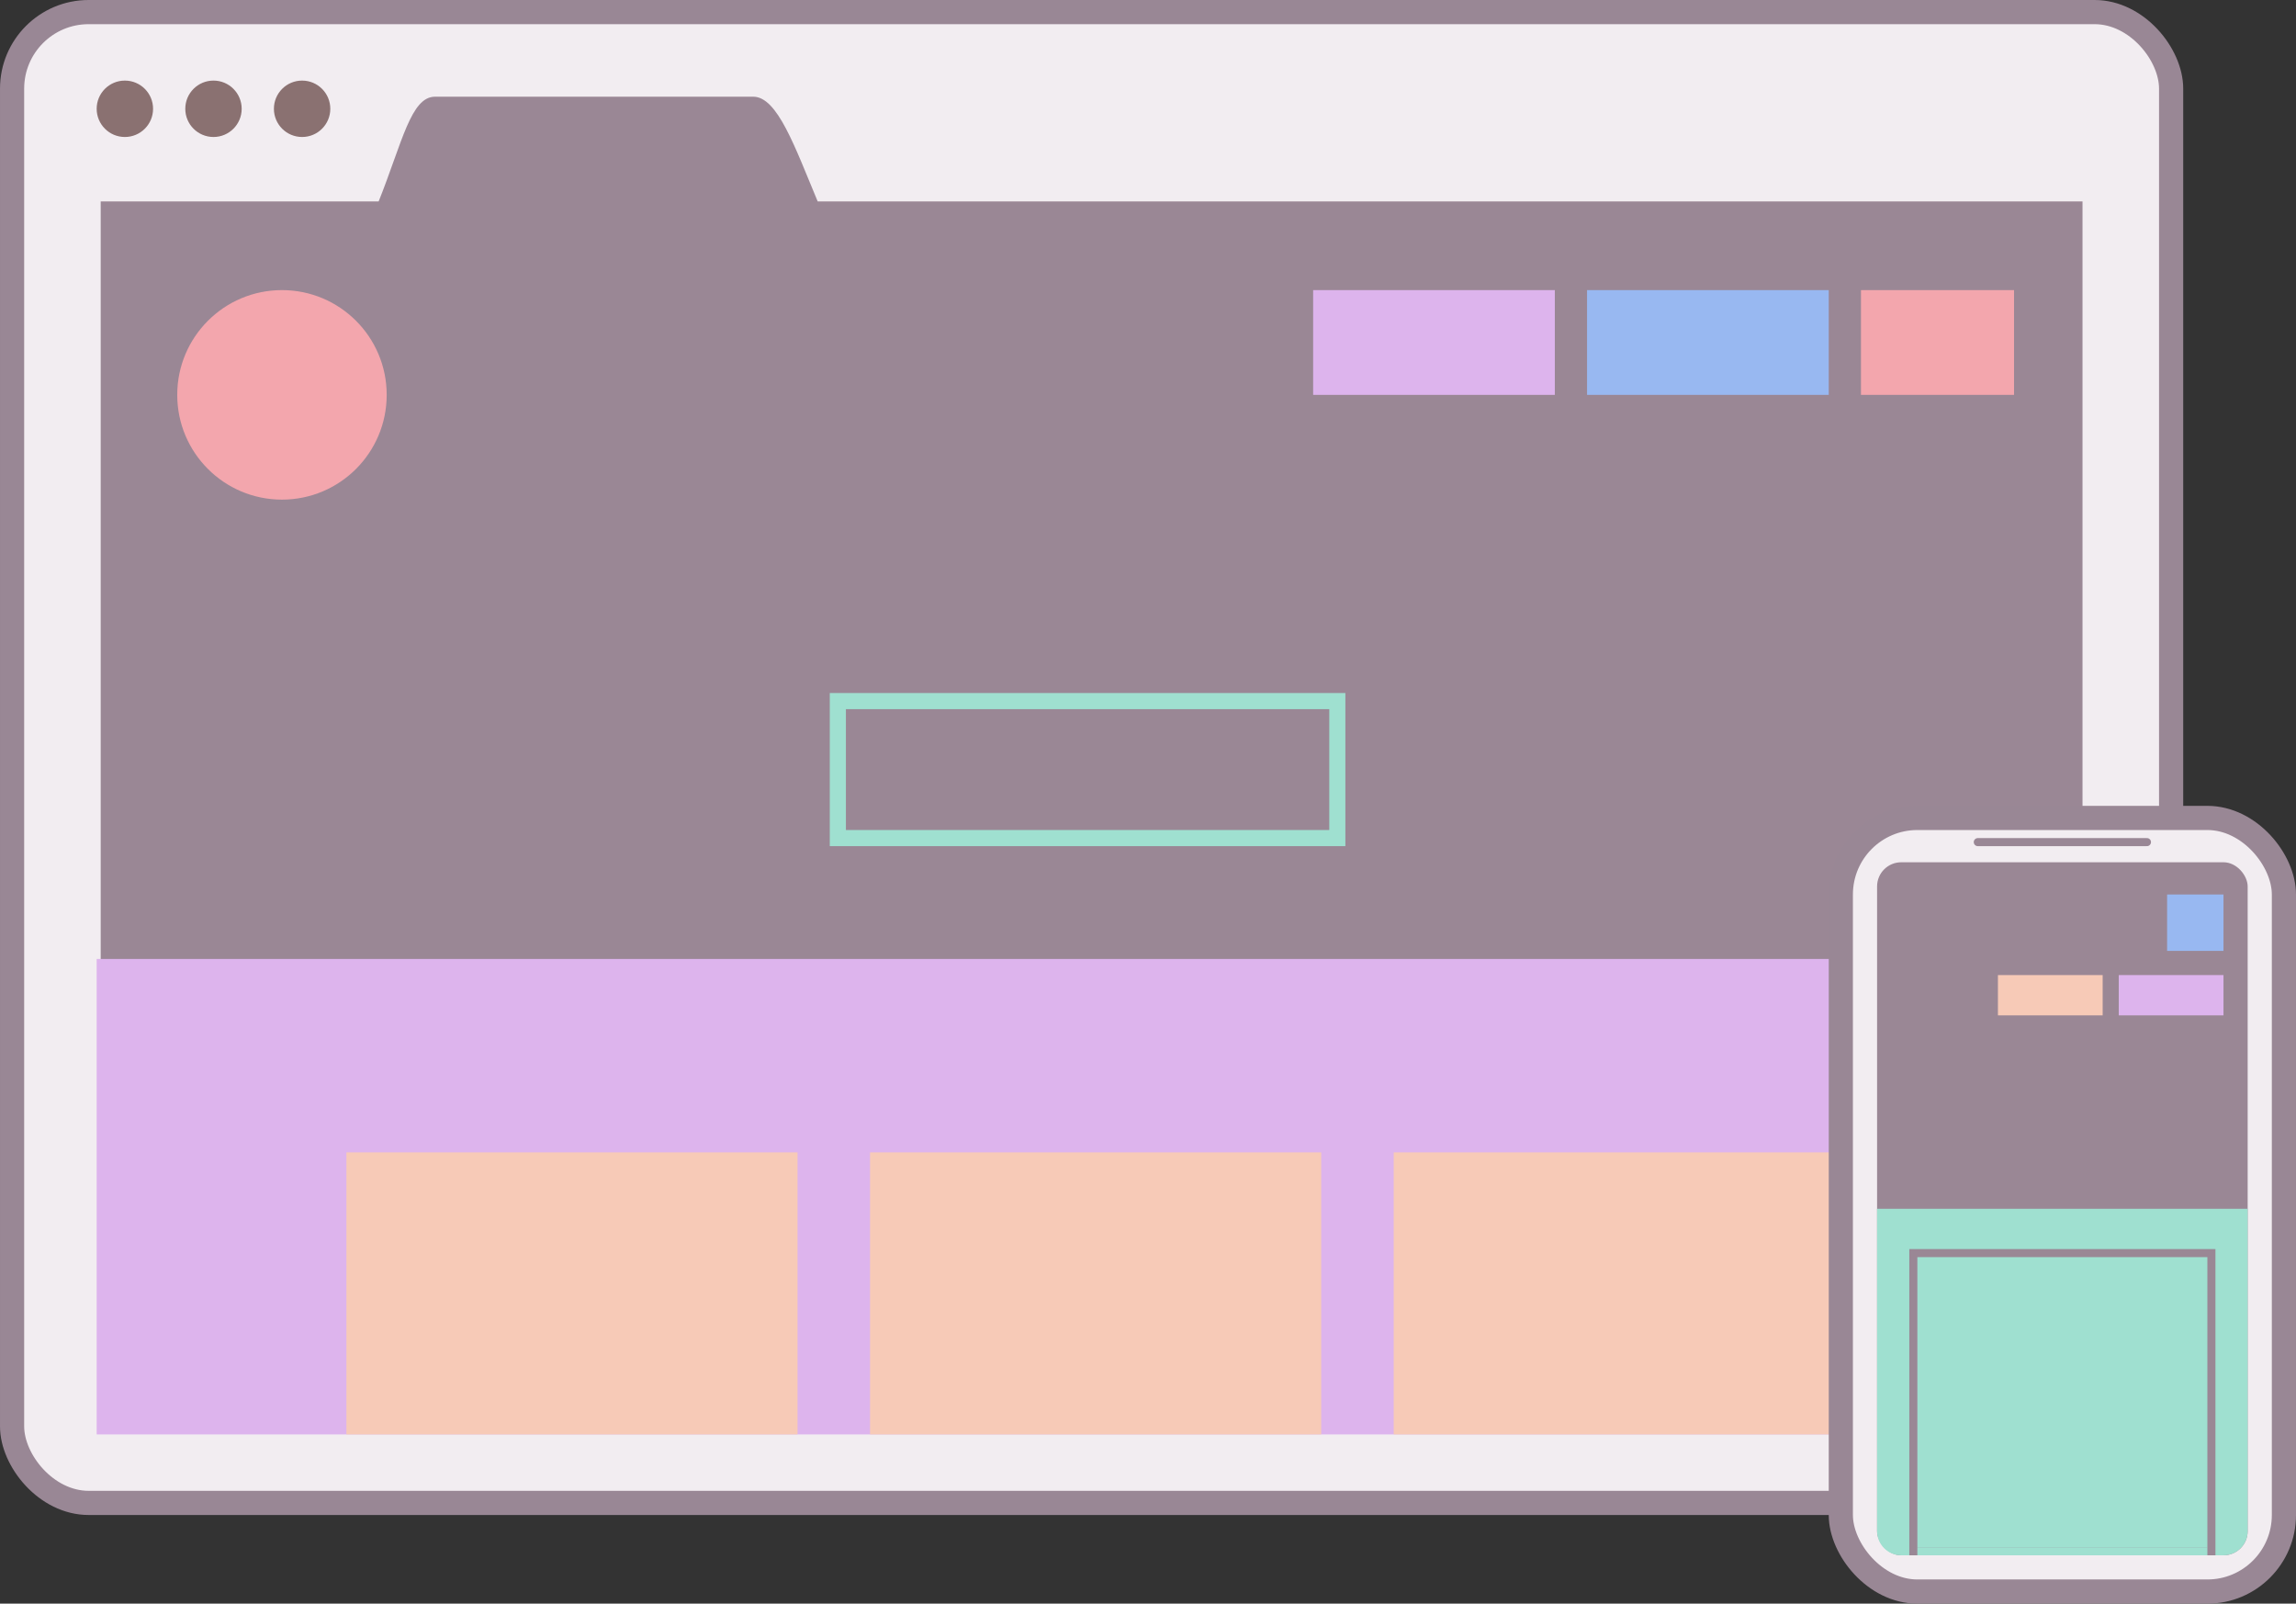 <svg width="285" height="199" viewBox="0 0 285 199" fill="none" xmlns="http://www.w3.org/2000/svg">
<rect x="0" y="0" width="285" height="199" fill="#333333" stroke="none"/>
<rect x="1.5" y="1.5" width="268" height="185" rx="9.5" fill="#F2EDF1" stroke="#998795" stroke-width="3"/>
<circle cx="15.5" cy="13.5" r="3.5" fill="#8A7171"/>
<circle cx="26.5" cy="13.5" r="3.5" fill="#8A7171"/>
<circle cx="37.5" cy="13.5" r="3.5" fill="#8A7171"/>
<path d="M12.5 177.5V25H47C49.936 17.651 51 12 54 12H93.5C96.5 12 98.651 18.192 101.5 25H258.5V177.5H12.5Z" fill="#9A8795"/>
<rect x="12" y="119" width="250" height="59" fill="#DDB4ED"/>
<rect x="173" y="143" width="56" height="35" fill="#F7CAB7"/>
<rect x="228.5" y="101.5" width="55" height="96" rx="9.5" fill="#F2EDF1" stroke="#998795" stroke-width="3"/>
<line x1="245.5" y1="104.5" x2="266.5" y2="104.5" stroke="#998795" stroke-linecap="round"/>
<rect x="233" y="107" width="46" height="86" rx="3" fill="#9A8795"/>
<path d="M233 150H279V190C279 191.657 277.657 193 276 193H236C234.343 193 233 191.657 233 190V150Z" fill="#9FE0D0"/>
<circle cx="35" cy="49" r="13" fill="#F3A6AD"/>
<rect x="163" y="36" width="30" height="13" fill="#DDB4ED"/>
<rect x="197" y="36" width="30" height="13" fill="#98B8F1"/>
<rect x="231" y="36" width="19" height="13" fill="#F3A6AD"/>
<rect x="104" y="87" width="62" height="17" stroke="#9FE0D0" stroke-width="2"/>
<rect x="43" y="143" width="56" height="35" fill="#F7CAB7"/>
<rect x="108" y="143" width="56" height="35" fill="#F7CAB7"/>
<rect x="248" y="121" width="13" height="5" fill="#F7CAB7"/>
<rect x="263" y="121" width="13" height="5" fill="#DDB4ED"/>
<rect x="269" y="111" width="7" height="7" fill="#98B8F1"/>
<rect x="237.5" y="155.5" width="37" height="37" stroke="#9A8795"/>
<line x1="238" y1="192.5" x2="274" y2="192.5" stroke="#9FE0D0"/>
</svg>
